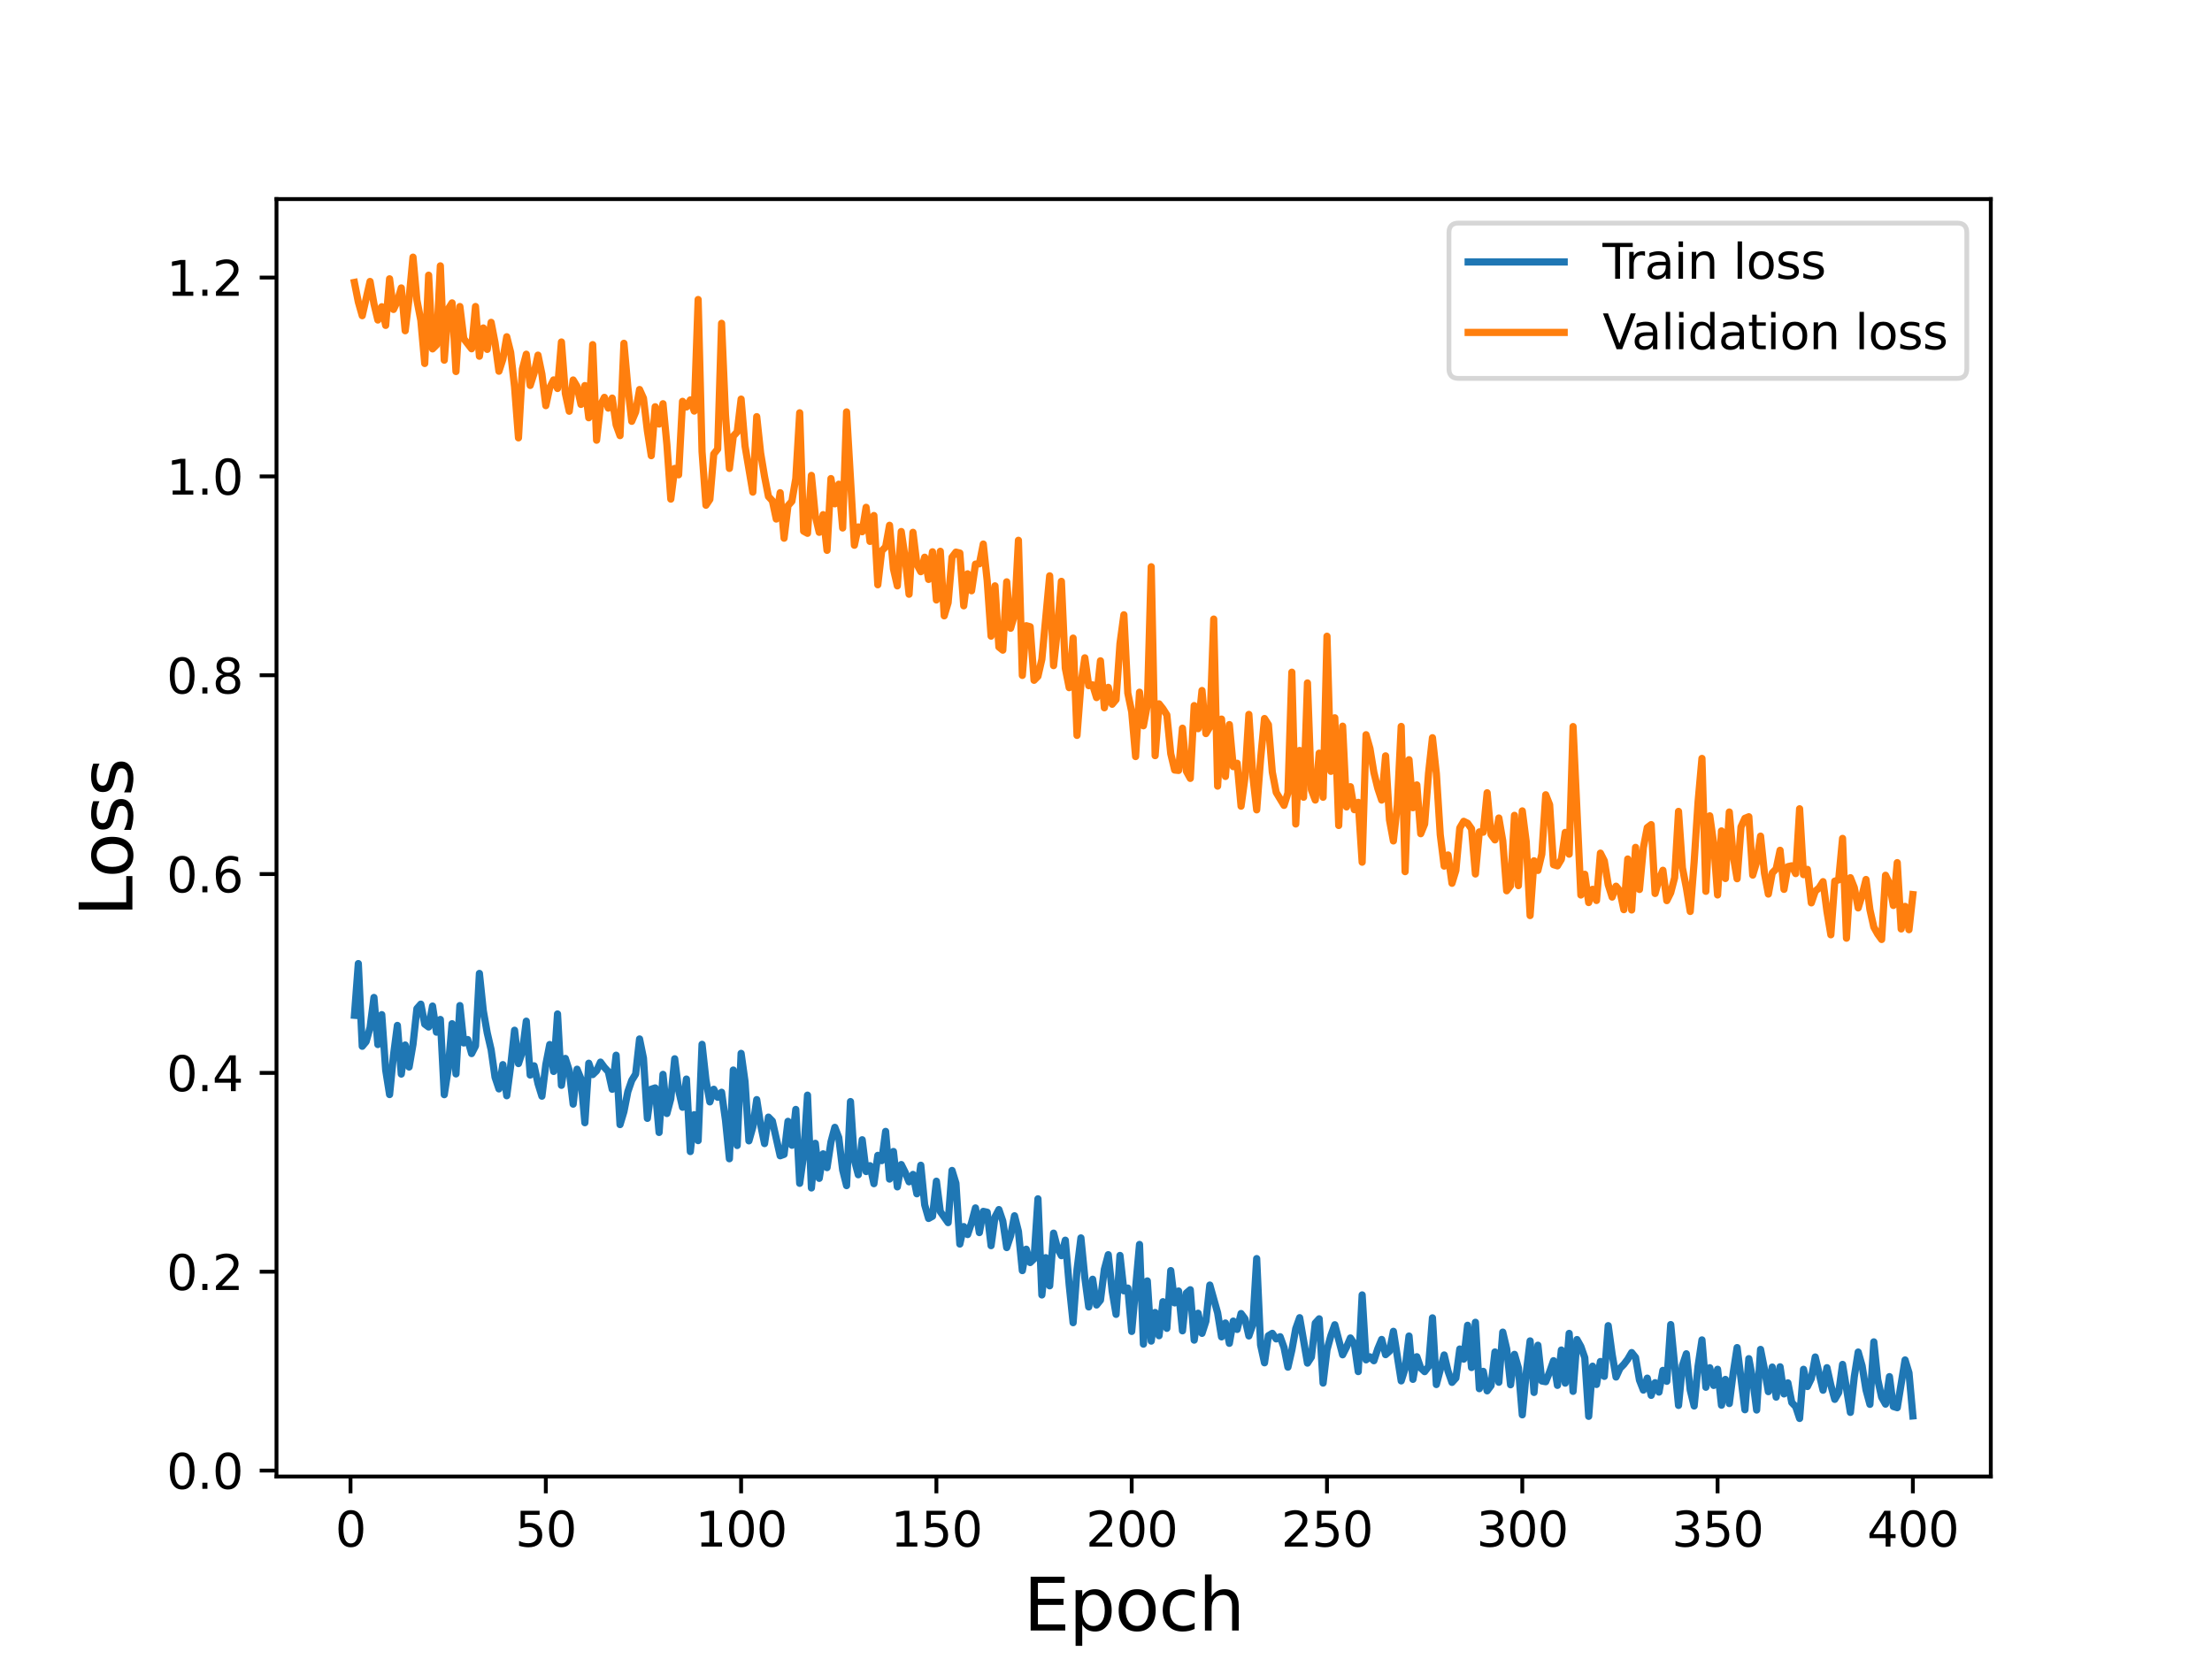 <?xml version="1.0" encoding="utf-8" standalone="no"?>
<!DOCTYPE svg PUBLIC "-//W3C//DTD SVG 1.1//EN"
  "http://www.w3.org/Graphics/SVG/1.1/DTD/svg11.dtd">
<svg height="345.6pt" version="1.1" viewBox="0 0 460.8 345.6" width="460.8pt" xmlns="http://www.w3.org/2000/svg" xmlns:xlink="http://www.w3.org/1999/xlink">
 <defs>
  <style type="text/css">*{stroke-linecap:butt;stroke-linejoin:round;}</style>
 </defs>
 <g id="figure_1">
  <g id="patch_1">
   <path d="M 0 345.6 
L 460.8 345.6 
L 460.8 0 
L 0 0 
z
" style="fill:#ffffff;"/>
  </g>
  <g id="axes_1">
   <g id="patch_2">
    <path d="M 57.6 307.584 
L 414.72 307.584 
L 414.72 41.472 
L 57.6 41.472 
z
" style="fill:#ffffff;"/>
   </g>
   <g id="matplotlib.axis_1">
    <g id="xtick_1">
     <g id="line2d_1">
      <defs>
       <path d="M 0 0 
L 0 3.5 
" id="m132d6aa49d" style="stroke:#000000;stroke-width:0.8;"/>
      </defs>
      <g>
       <use style="stroke:#000000;stroke-width:0.8;" x="73.019" xlink:href="#m132d6aa49d" y="307.584"/>
      </g>
     </g>
     <g id="text_1">
      <!-- 0 -->
      <g transform="translate(69.838 322.182)scale(0.1 -0.1)">
       <defs>
        <path d="M 2034 4250 
Q 1547 4250 1301 3770 
Q 1056 3291 1056 2328 
Q 1056 1369 1301 889 
Q 1547 409 2034 409 
Q 2525 409 2770 889 
Q 3016 1369 3016 2328 
Q 3016 3291 2770 3770 
Q 2525 4250 2034 4250 
z
M 2034 4750 
Q 2819 4750 3233 4129 
Q 3647 3509 3647 2328 
Q 3647 1150 3233 529 
Q 2819 -91 2034 -91 
Q 1250 -91 836 529 
Q 422 1150 422 2328 
Q 422 3509 836 4129 
Q 1250 4750 2034 4750 
z
" id="DejaVuSans-30" transform="scale(0.016)"/>
       </defs>
       <use xlink:href="#DejaVuSans-30"/>
      </g>
     </g>
    </g>
    <g id="xtick_2">
     <g id="line2d_2">
      <g>
       <use style="stroke:#000000;stroke-width:0.8;" x="113.703" xlink:href="#m132d6aa49d" y="307.584"/>
      </g>
     </g>
     <g id="text_2">
      <!-- 50 -->
      <g transform="translate(107.34 322.182)scale(0.1 -0.1)">
       <defs>
        <path d="M 691 4666 
L 3169 4666 
L 3169 4134 
L 1269 4134 
L 1269 2991 
Q 1406 3038 1543 3061 
Q 1681 3084 1819 3084 
Q 2600 3084 3056 2656 
Q 3513 2228 3513 1497 
Q 3513 744 3044 326 
Q 2575 -91 1722 -91 
Q 1428 -91 1123 -41 
Q 819 9 494 109 
L 494 744 
Q 775 591 1075 516 
Q 1375 441 1709 441 
Q 2250 441 2565 725 
Q 2881 1009 2881 1497 
Q 2881 1984 2565 2268 
Q 2250 2553 1709 2553 
Q 1456 2553 1204 2497 
Q 953 2441 691 2322 
L 691 4666 
z
" id="DejaVuSans-35" transform="scale(0.016)"/>
       </defs>
       <use xlink:href="#DejaVuSans-35"/>
       <use x="63.623" xlink:href="#DejaVuSans-30"/>
      </g>
     </g>
    </g>
    <g id="xtick_3">
     <g id="line2d_3">
      <g>
       <use style="stroke:#000000;stroke-width:0.8;" x="154.386" xlink:href="#m132d6aa49d" y="307.584"/>
      </g>
     </g>
     <g id="text_3">
      <!-- 100 -->
      <g transform="translate(144.842 322.182)scale(0.1 -0.1)">
       <defs>
        <path d="M 794 531 
L 1825 531 
L 1825 4091 
L 703 3866 
L 703 4441 
L 1819 4666 
L 2450 4666 
L 2450 531 
L 3481 531 
L 3481 0 
L 794 0 
L 794 531 
z
" id="DejaVuSans-31" transform="scale(0.016)"/>
       </defs>
       <use xlink:href="#DejaVuSans-31"/>
       <use x="63.623" xlink:href="#DejaVuSans-30"/>
       <use x="127.246" xlink:href="#DejaVuSans-30"/>
      </g>
     </g>
    </g>
    <g id="xtick_4">
     <g id="line2d_4">
      <g>
       <use style="stroke:#000000;stroke-width:0.8;" x="195.07" xlink:href="#m132d6aa49d" y="307.584"/>
      </g>
     </g>
     <g id="text_4">
      <!-- 150 -->
      <g transform="translate(185.526 322.182)scale(0.1 -0.1)">
       <use xlink:href="#DejaVuSans-31"/>
       <use x="63.623" xlink:href="#DejaVuSans-35"/>
       <use x="127.246" xlink:href="#DejaVuSans-30"/>
      </g>
     </g>
    </g>
    <g id="xtick_5">
     <g id="line2d_5">
      <g>
       <use style="stroke:#000000;stroke-width:0.8;" x="235.753" xlink:href="#m132d6aa49d" y="307.584"/>
      </g>
     </g>
     <g id="text_5">
      <!-- 200 -->
      <g transform="translate(226.209 322.182)scale(0.1 -0.1)">
       <defs>
        <path d="M 1228 531 
L 3431 531 
L 3431 0 
L 469 0 
L 469 531 
Q 828 903 1448 1529 
Q 2069 2156 2228 2338 
Q 2531 2678 2651 2914 
Q 2772 3150 2772 3378 
Q 2772 3750 2511 3984 
Q 2250 4219 1831 4219 
Q 1534 4219 1204 4116 
Q 875 4013 500 3803 
L 500 4441 
Q 881 4594 1212 4672 
Q 1544 4750 1819 4750 
Q 2544 4750 2975 4387 
Q 3406 4025 3406 3419 
Q 3406 3131 3298 2873 
Q 3191 2616 2906 2266 
Q 2828 2175 2409 1742 
Q 1991 1309 1228 531 
z
" id="DejaVuSans-32" transform="scale(0.016)"/>
       </defs>
       <use xlink:href="#DejaVuSans-32"/>
       <use x="63.623" xlink:href="#DejaVuSans-30"/>
       <use x="127.246" xlink:href="#DejaVuSans-30"/>
      </g>
     </g>
    </g>
    <g id="xtick_6">
     <g id="line2d_6">
      <g>
       <use style="stroke:#000000;stroke-width:0.8;" x="276.437" xlink:href="#m132d6aa49d" y="307.584"/>
      </g>
     </g>
     <g id="text_6">
      <!-- 250 -->
      <g transform="translate(266.893 322.182)scale(0.1 -0.1)">
       <use xlink:href="#DejaVuSans-32"/>
       <use x="63.623" xlink:href="#DejaVuSans-35"/>
       <use x="127.246" xlink:href="#DejaVuSans-30"/>
      </g>
     </g>
    </g>
    <g id="xtick_7">
     <g id="line2d_7">
      <g>
       <use style="stroke:#000000;stroke-width:0.8;" x="317.12" xlink:href="#m132d6aa49d" y="307.584"/>
      </g>
     </g>
     <g id="text_7">
      <!-- 300 -->
      <g transform="translate(307.576 322.182)scale(0.1 -0.1)">
       <defs>
        <path d="M 2597 2516 
Q 3050 2419 3304 2112 
Q 3559 1806 3559 1356 
Q 3559 666 3084 287 
Q 2609 -91 1734 -91 
Q 1441 -91 1130 -33 
Q 819 25 488 141 
L 488 750 
Q 750 597 1062 519 
Q 1375 441 1716 441 
Q 2309 441 2620 675 
Q 2931 909 2931 1356 
Q 2931 1769 2642 2001 
Q 2353 2234 1838 2234 
L 1294 2234 
L 1294 2753 
L 1863 2753 
Q 2328 2753 2575 2939 
Q 2822 3125 2822 3475 
Q 2822 3834 2567 4026 
Q 2313 4219 1838 4219 
Q 1578 4219 1281 4162 
Q 984 4106 628 3988 
L 628 4550 
Q 988 4650 1302 4700 
Q 1616 4750 1894 4750 
Q 2613 4750 3031 4423 
Q 3450 4097 3450 3541 
Q 3450 3153 3228 2886 
Q 3006 2619 2597 2516 
z
" id="DejaVuSans-33" transform="scale(0.016)"/>
       </defs>
       <use xlink:href="#DejaVuSans-33"/>
       <use x="63.623" xlink:href="#DejaVuSans-30"/>
       <use x="127.246" xlink:href="#DejaVuSans-30"/>
      </g>
     </g>
    </g>
    <g id="xtick_8">
     <g id="line2d_8">
      <g>
       <use style="stroke:#000000;stroke-width:0.8;" x="357.804" xlink:href="#m132d6aa49d" y="307.584"/>
      </g>
     </g>
     <g id="text_8">
      <!-- 350 -->
      <g transform="translate(348.26 322.182)scale(0.1 -0.1)">
       <use xlink:href="#DejaVuSans-33"/>
       <use x="63.623" xlink:href="#DejaVuSans-35"/>
       <use x="127.246" xlink:href="#DejaVuSans-30"/>
      </g>
     </g>
    </g>
    <g id="xtick_9">
     <g id="line2d_9">
      <g>
       <use style="stroke:#000000;stroke-width:0.8;" x="398.487" xlink:href="#m132d6aa49d" y="307.584"/>
      </g>
     </g>
     <g id="text_9">
      <!-- 400 -->
      <g transform="translate(388.944 322.182)scale(0.1 -0.1)">
       <defs>
        <path d="M 2419 4116 
L 825 1625 
L 2419 1625 
L 2419 4116 
z
M 2253 4666 
L 3047 4666 
L 3047 1625 
L 3713 1625 
L 3713 1100 
L 3047 1100 
L 3047 0 
L 2419 0 
L 2419 1100 
L 313 1100 
L 313 1709 
L 2253 4666 
z
" id="DejaVuSans-34" transform="scale(0.016)"/>
       </defs>
       <use xlink:href="#DejaVuSans-34"/>
       <use x="63.623" xlink:href="#DejaVuSans-30"/>
       <use x="127.246" xlink:href="#DejaVuSans-30"/>
      </g>
     </g>
    </g>
    <g id="text_10">
     <!-- Epoch -->
     <g transform="translate(213.194 339.66)scale(0.15 -0.15)">
      <defs>
       <path d="M 628 4666 
L 3578 4666 
L 3578 4134 
L 1259 4134 
L 1259 2753 
L 3481 2753 
L 3481 2222 
L 1259 2222 
L 1259 531 
L 3634 531 
L 3634 0 
L 628 0 
L 628 4666 
z
" id="DejaVuSans-45" transform="scale(0.016)"/>
       <path d="M 1159 525 
L 1159 -1331 
L 581 -1331 
L 581 3500 
L 1159 3500 
L 1159 2969 
Q 1341 3281 1617 3432 
Q 1894 3584 2278 3584 
Q 2916 3584 3314 3078 
Q 3713 2572 3713 1747 
Q 3713 922 3314 415 
Q 2916 -91 2278 -91 
Q 1894 -91 1617 61 
Q 1341 213 1159 525 
z
M 3116 1747 
Q 3116 2381 2855 2742 
Q 2594 3103 2138 3103 
Q 1681 3103 1420 2742 
Q 1159 2381 1159 1747 
Q 1159 1113 1420 752 
Q 1681 391 2138 391 
Q 2594 391 2855 752 
Q 3116 1113 3116 1747 
z
" id="DejaVuSans-70" transform="scale(0.016)"/>
       <path d="M 1959 3097 
Q 1497 3097 1228 2736 
Q 959 2375 959 1747 
Q 959 1119 1226 758 
Q 1494 397 1959 397 
Q 2419 397 2687 759 
Q 2956 1122 2956 1747 
Q 2956 2369 2687 2733 
Q 2419 3097 1959 3097 
z
M 1959 3584 
Q 2709 3584 3137 3096 
Q 3566 2609 3566 1747 
Q 3566 888 3137 398 
Q 2709 -91 1959 -91 
Q 1206 -91 779 398 
Q 353 888 353 1747 
Q 353 2609 779 3096 
Q 1206 3584 1959 3584 
z
" id="DejaVuSans-6f" transform="scale(0.016)"/>
       <path d="M 3122 3366 
L 3122 2828 
Q 2878 2963 2633 3030 
Q 2388 3097 2138 3097 
Q 1578 3097 1268 2742 
Q 959 2388 959 1747 
Q 959 1106 1268 751 
Q 1578 397 2138 397 
Q 2388 397 2633 464 
Q 2878 531 3122 666 
L 3122 134 
Q 2881 22 2623 -34 
Q 2366 -91 2075 -91 
Q 1284 -91 818 406 
Q 353 903 353 1747 
Q 353 2603 823 3093 
Q 1294 3584 2113 3584 
Q 2378 3584 2631 3529 
Q 2884 3475 3122 3366 
z
" id="DejaVuSans-63" transform="scale(0.016)"/>
       <path d="M 3513 2113 
L 3513 0 
L 2938 0 
L 2938 2094 
Q 2938 2591 2744 2837 
Q 2550 3084 2163 3084 
Q 1697 3084 1428 2787 
Q 1159 2491 1159 1978 
L 1159 0 
L 581 0 
L 581 4863 
L 1159 4863 
L 1159 2956 
Q 1366 3272 1645 3428 
Q 1925 3584 2291 3584 
Q 2894 3584 3203 3211 
Q 3513 2838 3513 2113 
z
" id="DejaVuSans-68" transform="scale(0.016)"/>
      </defs>
      <use xlink:href="#DejaVuSans-45"/>
      <use x="63.184" xlink:href="#DejaVuSans-70"/>
      <use x="126.66" xlink:href="#DejaVuSans-6f"/>
      <use x="187.842" xlink:href="#DejaVuSans-63"/>
      <use x="242.822" xlink:href="#DejaVuSans-68"/>
     </g>
    </g>
   </g>
   <g id="matplotlib.axis_2">
    <g id="ytick_1">
     <g id="line2d_10">
      <defs>
       <path d="M 0 0 
L -3.5 0 
" id="mfc88f6ec55" style="stroke:#000000;stroke-width:0.8;"/>
      </defs>
      <g>
       <use style="stroke:#000000;stroke-width:0.8;" x="57.6" xlink:href="#mfc88f6ec55" y="306.349"/>
      </g>
     </g>
     <g id="text_11">
      <!-- 0.0 -->
      <g transform="translate(34.697 310.148)scale(0.1 -0.1)">
       <defs>
        <path d="M 684 794 
L 1344 794 
L 1344 0 
L 684 0 
L 684 794 
z
" id="DejaVuSans-2e" transform="scale(0.016)"/>
       </defs>
       <use xlink:href="#DejaVuSans-30"/>
       <use x="63.623" xlink:href="#DejaVuSans-2e"/>
       <use x="95.41" xlink:href="#DejaVuSans-30"/>
      </g>
     </g>
    </g>
    <g id="ytick_2">
     <g id="line2d_11">
      <g>
       <use style="stroke:#000000;stroke-width:0.8;" x="57.6" xlink:href="#mfc88f6ec55" y="264.927"/>
      </g>
     </g>
     <g id="text_12">
      <!-- 0.2 -->
      <g transform="translate(34.697 268.727)scale(0.1 -0.1)">
       <use xlink:href="#DejaVuSans-30"/>
       <use x="63.623" xlink:href="#DejaVuSans-2e"/>
       <use x="95.41" xlink:href="#DejaVuSans-32"/>
      </g>
     </g>
    </g>
    <g id="ytick_3">
     <g id="line2d_12">
      <g>
       <use style="stroke:#000000;stroke-width:0.8;" x="57.6" xlink:href="#mfc88f6ec55" y="223.506"/>
      </g>
     </g>
     <g id="text_13">
      <!-- 0.4 -->
      <g transform="translate(34.697 227.305)scale(0.1 -0.1)">
       <use xlink:href="#DejaVuSans-30"/>
       <use x="63.623" xlink:href="#DejaVuSans-2e"/>
       <use x="95.41" xlink:href="#DejaVuSans-34"/>
      </g>
     </g>
    </g>
    <g id="ytick_4">
     <g id="line2d_13">
      <g>
       <use style="stroke:#000000;stroke-width:0.8;" x="57.6" xlink:href="#mfc88f6ec55" y="182.084"/>
      </g>
     </g>
     <g id="text_14">
      <!-- 0.6 -->
      <g transform="translate(34.697 185.883)scale(0.1 -0.1)">
       <defs>
        <path d="M 2113 2584 
Q 1688 2584 1439 2293 
Q 1191 2003 1191 1497 
Q 1191 994 1439 701 
Q 1688 409 2113 409 
Q 2538 409 2786 701 
Q 3034 994 3034 1497 
Q 3034 2003 2786 2293 
Q 2538 2584 2113 2584 
z
M 3366 4563 
L 3366 3988 
Q 3128 4100 2886 4159 
Q 2644 4219 2406 4219 
Q 1781 4219 1451 3797 
Q 1122 3375 1075 2522 
Q 1259 2794 1537 2939 
Q 1816 3084 2150 3084 
Q 2853 3084 3261 2657 
Q 3669 2231 3669 1497 
Q 3669 778 3244 343 
Q 2819 -91 2113 -91 
Q 1303 -91 875 529 
Q 447 1150 447 2328 
Q 447 3434 972 4092 
Q 1497 4750 2381 4750 
Q 2619 4750 2861 4703 
Q 3103 4656 3366 4563 
z
" id="DejaVuSans-36" transform="scale(0.016)"/>
       </defs>
       <use xlink:href="#DejaVuSans-30"/>
       <use x="63.623" xlink:href="#DejaVuSans-2e"/>
       <use x="95.41" xlink:href="#DejaVuSans-36"/>
      </g>
     </g>
    </g>
    <g id="ytick_5">
     <g id="line2d_14">
      <g>
       <use style="stroke:#000000;stroke-width:0.8;" x="57.6" xlink:href="#mfc88f6ec55" y="140.662"/>
      </g>
     </g>
     <g id="text_15">
      <!-- 0.8 -->
      <g transform="translate(34.697 144.462)scale(0.1 -0.1)">
       <defs>
        <path d="M 2034 2216 
Q 1584 2216 1326 1975 
Q 1069 1734 1069 1313 
Q 1069 891 1326 650 
Q 1584 409 2034 409 
Q 2484 409 2743 651 
Q 3003 894 3003 1313 
Q 3003 1734 2745 1975 
Q 2488 2216 2034 2216 
z
M 1403 2484 
Q 997 2584 770 2862 
Q 544 3141 544 3541 
Q 544 4100 942 4425 
Q 1341 4750 2034 4750 
Q 2731 4750 3128 4425 
Q 3525 4100 3525 3541 
Q 3525 3141 3298 2862 
Q 3072 2584 2669 2484 
Q 3125 2378 3379 2068 
Q 3634 1759 3634 1313 
Q 3634 634 3220 271 
Q 2806 -91 2034 -91 
Q 1263 -91 848 271 
Q 434 634 434 1313 
Q 434 1759 690 2068 
Q 947 2378 1403 2484 
z
M 1172 3481 
Q 1172 3119 1398 2916 
Q 1625 2713 2034 2713 
Q 2441 2713 2670 2916 
Q 2900 3119 2900 3481 
Q 2900 3844 2670 4047 
Q 2441 4250 2034 4250 
Q 1625 4250 1398 4047 
Q 1172 3844 1172 3481 
z
" id="DejaVuSans-38" transform="scale(0.016)"/>
       </defs>
       <use xlink:href="#DejaVuSans-30"/>
       <use x="63.623" xlink:href="#DejaVuSans-2e"/>
       <use x="95.41" xlink:href="#DejaVuSans-38"/>
      </g>
     </g>
    </g>
    <g id="ytick_6">
     <g id="line2d_15">
      <g>
       <use style="stroke:#000000;stroke-width:0.8;" x="57.6" xlink:href="#mfc88f6ec55" y="99.241"/>
      </g>
     </g>
     <g id="text_16">
      <!-- 1.0 -->
      <g transform="translate(34.697 103.04)scale(0.1 -0.1)">
       <use xlink:href="#DejaVuSans-31"/>
       <use x="63.623" xlink:href="#DejaVuSans-2e"/>
       <use x="95.41" xlink:href="#DejaVuSans-30"/>
      </g>
     </g>
    </g>
    <g id="ytick_7">
     <g id="line2d_16">
      <g>
       <use style="stroke:#000000;stroke-width:0.8;" x="57.6" xlink:href="#mfc88f6ec55" y="57.819"/>
      </g>
     </g>
     <g id="text_17">
      <!-- 1.2 -->
      <g transform="translate(34.697 61.618)scale(0.1 -0.1)">
       <use xlink:href="#DejaVuSans-31"/>
       <use x="63.623" xlink:href="#DejaVuSans-2e"/>
       <use x="95.41" xlink:href="#DejaVuSans-32"/>
      </g>
     </g>
    </g>
    <g id="text_18">
     <!-- Loss -->
     <g transform="translate(27.577 190.979)rotate(-90)scale(0.15 -0.15)">
      <defs>
       <path d="M 628 4666 
L 1259 4666 
L 1259 531 
L 3531 531 
L 3531 0 
L 628 0 
L 628 4666 
z
" id="DejaVuSans-4c" transform="scale(0.016)"/>
       <path d="M 2834 3397 
L 2834 2853 
Q 2591 2978 2328 3040 
Q 2066 3103 1784 3103 
Q 1356 3103 1142 2972 
Q 928 2841 928 2578 
Q 928 2378 1081 2264 
Q 1234 2150 1697 2047 
L 1894 2003 
Q 2506 1872 2764 1633 
Q 3022 1394 3022 966 
Q 3022 478 2636 193 
Q 2250 -91 1575 -91 
Q 1294 -91 989 -36 
Q 684 19 347 128 
L 347 722 
Q 666 556 975 473 
Q 1284 391 1588 391 
Q 1994 391 2212 530 
Q 2431 669 2431 922 
Q 2431 1156 2273 1281 
Q 2116 1406 1581 1522 
L 1381 1569 
Q 847 1681 609 1914 
Q 372 2147 372 2553 
Q 372 3047 722 3315 
Q 1072 3584 1716 3584 
Q 2034 3584 2315 3537 
Q 2597 3491 2834 3397 
z
" id="DejaVuSans-73" transform="scale(0.016)"/>
      </defs>
      <use xlink:href="#DejaVuSans-4c"/>
      <use x="53.963" xlink:href="#DejaVuSans-6f"/>
      <use x="115.145" xlink:href="#DejaVuSans-73"/>
      <use x="167.244" xlink:href="#DejaVuSans-73"/>
     </g>
    </g>
   </g>
   <g id="line2d_17">
    <path clip-path="url(#pe294bade90)" d="M 73.833 211.501 
L 74.646 200.728 
L 75.46 217.961 
L 76.274 216.987 
L 77.087 214.072 
L 77.901 207.789 
L 78.715 217.598 
L 79.528 211.368 
L 80.342 222.889 
L 81.156 228.018 
L 81.969 219.854 
L 82.783 213.611 
L 83.597 223.751 
L 84.41 217.689 
L 85.224 222.28 
L 86.038 217.539 
L 86.851 210.11 
L 87.665 209.183 
L 88.479 213.345 
L 89.292 213.944 
L 90.106 209.58 
L 90.92 215.019 
L 91.733 212.375 
L 92.547 228.042 
L 93.361 222.771 
L 94.174 213.255 
L 94.988 223.717 
L 95.802 209.476 
L 96.616 217.268 
L 97.429 216.557 
L 98.243 219.479 
L 99.057 217.886 
L 99.87 202.782 
L 100.684 210.571 
L 101.498 215.164 
L 102.311 218.677 
L 103.125 224.405 
L 103.939 226.837 
L 104.752 221.78 
L 105.566 228.265 
L 106.38 222.059 
L 107.193 214.619 
L 108.007 221.564 
L 108.821 219.08 
L 109.634 212.728 
L 110.448 223.951 
L 111.262 222.03 
L 112.075 225.732 
L 112.889 228.356 
L 113.703 221.77 
L 114.516 217.595 
L 115.33 223.203 
L 116.144 211.225 
L 116.957 226.094 
L 117.771 220.489 
L 118.585 223.025 
L 119.398 230.012 
L 120.212 222.736 
L 121.026 224.751 
L 121.839 233.885 
L 122.653 221.491 
L 123.467 223.857 
L 124.28 223.069 
L 125.094 221.258 
L 125.908 222.361 
L 126.721 223.249 
L 127.535 226.918 
L 128.349 219.82 
L 129.162 234.275 
L 129.976 231.563 
L 130.79 227.417 
L 131.603 225.072 
L 132.417 223.744 
L 133.231 216.437 
L 134.044 220.431 
L 134.858 232.973 
L 135.672 226.906 
L 136.485 226.632 
L 137.299 235.914 
L 138.113 223.811 
L 138.926 231.963 
L 139.74 228.887 
L 140.554 220.563 
L 141.367 227.108 
L 142.181 230.659 
L 142.995 224.788 
L 143.808 239.892 
L 144.622 232.208 
L 145.436 237.614 
L 146.249 217.552 
L 147.063 224.996 
L 147.877 229.544 
L 148.69 226.916 
L 149.504 228.582 
L 150.318 227.536 
L 151.131 233.358 
L 151.945 241.392 
L 152.759 222.908 
L 153.572 238.627 
L 154.386 219.438 
L 155.2 225.295 
L 156.013 237.661 
L 156.827 234.791 
L 157.641 229.071 
L 158.454 234.29 
L 159.268 238.23 
L 160.082 232.713 
L 160.895 233.539 
L 162.523 240.77 
L 163.336 240.476 
L 164.15 233.595 
L 164.964 238.582 
L 165.777 231.114 
L 166.591 246.509 
L 167.405 240.657 
L 168.219 228.139 
L 169.032 247.471 
L 169.846 238.177 
L 170.66 245.477 
L 171.473 240.363 
L 172.287 243.237 
L 173.101 237.898 
L 173.914 234.847 
L 174.728 236.978 
L 175.542 243.742 
L 176.355 246.987 
L 177.169 229.478 
L 177.983 241.659 
L 178.796 244.722 
L 179.61 237.433 
L 180.424 244.054 
L 181.237 242.835 
L 182.051 246.582 
L 182.865 240.685 
L 183.678 241.783 
L 184.492 235.688 
L 185.306 245.623 
L 186.119 239.877 
L 186.933 247.247 
L 187.747 242.596 
L 188.56 244.219 
L 189.374 246.194 
L 190.188 244.653 
L 191.001 248.691 
L 191.815 242.741 
L 192.629 250.983 
L 193.442 253.825 
L 194.256 253.374 
L 195.07 246.068 
L 195.883 252.398 
L 197.511 254.697 
L 198.324 243.827 
L 199.138 246.493 
L 199.952 259.159 
L 200.765 255.523 
L 201.579 257.177 
L 202.393 254.705 
L 203.206 251.633 
L 204.02 256.773 
L 204.834 252.352 
L 205.647 252.528 
L 206.461 259.495 
L 207.275 253.524 
L 208.088 251.976 
L 208.902 254.383 
L 209.716 259.893 
L 210.529 257.43 
L 211.343 253.27 
L 212.157 256.51 
L 212.97 264.692 
L 213.784 260.232 
L 214.598 263.014 
L 215.411 262.224 
L 216.225 249.734 
L 217.039 269.764 
L 217.852 261.999 
L 218.666 267.863 
L 219.48 256.885 
L 220.293 260.02 
L 221.107 261.577 
L 221.921 258.356 
L 222.734 267.714 
L 223.548 275.542 
L 224.362 264.511 
L 225.175 257.878 
L 225.989 266.163 
L 226.803 272.261 
L 227.616 266.491 
L 228.43 271.857 
L 229.244 270.847 
L 230.057 264.426 
L 230.871 261.375 
L 231.685 268.973 
L 232.498 273.805 
L 233.312 261.529 
L 234.126 268.906 
L 234.939 268.326 
L 235.753 277.361 
L 237.381 259.242 
L 238.194 280.008 
L 239.008 266.838 
L 239.822 279.377 
L 240.635 273.411 
L 241.449 278.256 
L 242.263 271.168 
L 243.076 276.717 
L 243.89 264.687 
L 244.704 271.417 
L 245.517 268.94 
L 246.331 277.236 
L 247.145 269.364 
L 247.958 268.676 
L 248.772 279.172 
L 249.586 273.567 
L 250.399 277.76 
L 251.213 275.239 
L 252.027 267.7 
L 253.654 273.491 
L 254.468 278.497 
L 255.281 275.604 
L 256.095 279.843 
L 256.909 275.208 
L 257.722 276.942 
L 258.536 273.635 
L 259.35 274.723 
L 260.163 278.3 
L 260.977 275.933 
L 261.791 262.188 
L 262.604 280.173 
L 263.418 283.899 
L 264.232 278.251 
L 265.045 277.757 
L 265.859 278.922 
L 266.673 278.463 
L 267.486 280.709 
L 268.3 284.804 
L 269.114 281.272 
L 269.927 276.783 
L 270.741 274.5 
L 272.368 283.964 
L 273.182 282.707 
L 273.996 275.631 
L 274.809 274.734 
L 275.623 288.122 
L 276.437 281.211 
L 277.25 278.229 
L 278.064 275.968 
L 279.691 282.229 
L 280.505 280.623 
L 281.319 278.722 
L 282.132 279.941 
L 282.946 285.729 
L 283.76 269.756 
L 284.573 283.283 
L 285.387 282.649 
L 286.201 283.464 
L 287.014 280.991 
L 287.828 279.031 
L 288.642 282.2 
L 289.455 281.48 
L 290.269 277.339 
L 291.896 287.667 
L 292.71 285.095 
L 293.524 278.32 
L 294.337 287.344 
L 295.151 282.63 
L 295.965 284.968 
L 296.778 285.738 
L 297.592 284.665 
L 298.406 274.534 
L 299.219 288.422 
L 300.847 282.266 
L 301.66 285.672 
L 302.474 287.978 
L 303.288 287.079 
L 304.101 281.024 
L 304.915 283.136 
L 305.729 276.078 
L 306.543 284.878 
L 307.356 275.453 
L 308.17 289.287 
L 308.984 285.681 
L 309.797 289.738 
L 310.611 288.642 
L 311.425 281.638 
L 312.238 287.954 
L 313.052 277.504 
L 313.866 280.956 
L 314.679 288.473 
L 315.493 282.138 
L 316.307 284.955 
L 317.12 294.736 
L 317.934 286.058 
L 318.748 279.335 
L 319.561 290.069 
L 320.375 280.236 
L 321.189 287.689 
L 322.002 287.837 
L 322.816 285.802 
L 323.63 283.458 
L 324.443 288.596 
L 325.257 281.235 
L 326.071 288.137 
L 326.884 277.769 
L 327.698 289.845 
L 328.512 279.052 
L 329.325 280.509 
L 330.139 282.834 
L 330.953 295.05 
L 331.766 284.602 
L 332.58 288.409 
L 333.394 283.628 
L 334.207 286.725 
L 335.021 276.157 
L 335.835 282.1 
L 336.648 286.86 
L 337.462 285.059 
L 338.276 284.222 
L 339.089 283.154 
L 339.903 281.764 
L 340.717 282.789 
L 341.53 287.506 
L 342.344 289.583 
L 343.158 287.093 
L 343.971 290.68 
L 344.785 288.04 
L 345.599 290.003 
L 346.412 285.477 
L 347.226 287.754 
L 348.04 275.933 
L 349.667 292.772 
L 350.481 284.456 
L 351.294 282.019 
L 352.108 289.584 
L 352.922 292.894 
L 353.735 284.596 
L 354.549 279.128 
L 355.363 288.988 
L 356.176 284.924 
L 356.99 288.611 
L 357.804 285.245 
L 358.617 292.73 
L 359.431 287.357 
L 360.245 292.39 
L 361.058 285.999 
L 361.872 280.727 
L 363.499 293.676 
L 364.313 283.033 
L 365.127 287.411 
L 365.94 293.735 
L 366.754 281.108 
L 367.568 285.214 
L 368.381 289.908 
L 369.195 284.783 
L 370.009 291.044 
L 370.822 284.73 
L 371.636 290.378 
L 372.45 288.075 
L 373.263 292.178 
L 374.077 293.028 
L 374.891 295.488 
L 375.704 285.254 
L 376.518 288.835 
L 377.332 287.176 
L 378.146 282.688 
L 379.773 289.608 
L 380.587 284.915 
L 381.4 288.557 
L 382.214 291.512 
L 383.028 290.109 
L 383.841 284.229 
L 385.469 294.229 
L 386.282 286.793 
L 387.096 281.653 
L 387.91 284.529 
L 388.723 289.553 
L 389.537 292.552 
L 390.351 279.535 
L 391.164 287.367 
L 391.978 291.053 
L 392.792 292.507 
L 393.605 286.779 
L 394.419 293.003 
L 395.233 293.252 
L 396.86 283.301 
L 397.674 285.98 
L 398.487 294.963 
L 398.487 294.963 
" style="fill:none;stroke:#1f77b4;stroke-linecap:square;stroke-width:1.5;"/>
   </g>
   <g id="line2d_18">
    <path clip-path="url(#pe294bade90)" d="M 73.833 58.833 
L 74.646 62.911 
L 75.46 65.764 
L 77.087 58.633 
L 77.901 63.288 
L 78.715 66.669 
L 79.528 63.898 
L 80.342 67.786 
L 81.156 58.081 
L 81.969 64.463 
L 82.783 62.739 
L 83.597 59.981 
L 84.41 68.901 
L 85.224 62.118 
L 86.038 53.568 
L 86.851 62.539 
L 87.665 66.727 
L 88.479 75.721 
L 89.292 57.326 
L 90.106 72.681 
L 90.92 71.88 
L 91.733 55.381 
L 92.547 75.034 
L 93.361 64.387 
L 94.174 63.097 
L 94.988 77.394 
L 95.802 63.853 
L 96.616 70.563 
L 98.243 72.659 
L 99.057 63.85 
L 99.87 74.209 
L 100.684 68.322 
L 101.498 72.786 
L 102.311 67.154 
L 103.125 71.381 
L 103.939 77.335 
L 104.752 74.848 
L 105.566 70.151 
L 106.38 73.409 
L 107.193 80.603 
L 108.007 91.217 
L 108.821 76.884 
L 109.634 73.789 
L 110.448 80.294 
L 111.262 77.74 
L 112.075 73.982 
L 112.889 77.929 
L 113.703 84.503 
L 114.516 80.759 
L 115.33 79.143 
L 116.144 80.931 
L 116.957 71.242 
L 117.771 81.961 
L 118.585 85.672 
L 119.398 79.158 
L 120.212 80.51 
L 121.026 84.251 
L 121.839 80.32 
L 122.653 87.033 
L 123.467 71.794 
L 124.28 91.707 
L 125.094 84.415 
L 125.908 82.775 
L 126.721 85.018 
L 127.535 82.93 
L 128.349 88.494 
L 129.162 90.748 
L 129.976 71.516 
L 130.79 80.607 
L 131.603 87.768 
L 132.417 85.823 
L 133.231 81.143 
L 134.044 82.957 
L 134.858 89.726 
L 135.672 94.93 
L 136.485 84.731 
L 137.299 88.337 
L 138.113 84.103 
L 138.926 92.619 
L 139.74 103.976 
L 140.554 97.581 
L 141.367 98.915 
L 142.181 83.607 
L 142.995 84.781 
L 143.808 83.312 
L 144.622 85.636 
L 145.436 62.397 
L 146.249 94.087 
L 147.063 105.25 
L 147.877 104.024 
L 148.69 94.576 
L 149.504 93.546 
L 150.318 67.352 
L 151.131 86.399 
L 151.945 97.581 
L 152.759 90.866 
L 153.572 89.973 
L 154.386 83.143 
L 155.2 92.885 
L 156.827 102.524 
L 157.641 86.797 
L 158.454 94.377 
L 159.268 99.26 
L 160.082 103.43 
L 160.895 104.319 
L 161.709 108.129 
L 162.523 102.64 
L 163.336 112.118 
L 164.15 105.346 
L 164.964 104.425 
L 165.777 99.679 
L 166.591 85.992 
L 167.405 110.652 
L 168.219 111.102 
L 169.032 99.034 
L 169.846 107.49 
L 170.66 110.894 
L 171.473 107.213 
L 172.287 114.647 
L 173.101 99.699 
L 173.914 104.958 
L 174.728 100.867 
L 175.542 109.991 
L 176.355 85.808 
L 177.983 113.585 
L 178.796 109.772 
L 179.61 110.773 
L 180.424 105.686 
L 181.237 112.789 
L 182.051 107.391 
L 182.865 121.82 
L 183.678 114.749 
L 184.492 113.925 
L 185.306 109.427 
L 186.119 118.51 
L 186.933 122.05 
L 187.747 110.728 
L 188.56 116.186 
L 189.374 123.796 
L 190.188 110.892 
L 191.001 117.533 
L 191.815 119.099 
L 192.629 116.076 
L 193.442 120.706 
L 194.256 114.946 
L 195.07 124.985 
L 195.883 114.845 
L 196.697 128.292 
L 197.511 125.552 
L 198.324 116.077 
L 199.138 115.016 
L 199.952 115.207 
L 200.765 126.203 
L 201.579 119.536 
L 202.393 123.07 
L 203.206 117.516 
L 204.02 117.456 
L 204.834 113.332 
L 205.647 120.956 
L 206.461 132.519 
L 207.275 122.045 
L 208.088 134.787 
L 208.902 135.439 
L 209.716 121.205 
L 210.529 130.882 
L 211.343 128.072 
L 212.157 112.552 
L 212.97 140.699 
L 213.784 130.346 
L 214.598 130.56 
L 215.411 141.716 
L 216.225 140.886 
L 217.039 137.339 
L 218.666 119.955 
L 219.48 138.663 
L 220.293 131.007 
L 221.107 121.104 
L 221.921 139.203 
L 222.734 143.263 
L 223.548 132.924 
L 224.362 153.196 
L 225.175 142.56 
L 225.989 137.034 
L 226.803 142.835 
L 227.616 142.662 
L 228.43 145.323 
L 229.244 137.658 
L 230.057 147.446 
L 230.871 143.187 
L 231.685 146.706 
L 232.498 145.732 
L 233.312 134.076 
L 234.126 128.07 
L 234.939 144.372 
L 235.753 148.274 
L 236.567 157.605 
L 237.381 144.2 
L 238.194 151.189 
L 239.008 146.901 
L 239.822 118.065 
L 240.635 157.418 
L 241.449 146.623 
L 242.263 147.648 
L 243.076 148.932 
L 243.89 157.009 
L 244.704 160.412 
L 245.517 160.499 
L 246.331 151.696 
L 247.145 160.671 
L 247.958 162.155 
L 248.772 146.991 
L 249.586 151.799 
L 250.399 143.843 
L 251.213 152.82 
L 252.027 151.455 
L 252.84 128.963 
L 253.654 163.766 
L 254.468 149.799 
L 255.281 161.749 
L 256.095 150.945 
L 256.909 159.706 
L 257.722 158.999 
L 258.536 167.944 
L 259.35 161.982 
L 260.163 148.825 
L 260.977 161.573 
L 261.791 168.709 
L 262.604 158.114 
L 263.418 149.681 
L 264.232 150.971 
L 265.045 160.851 
L 265.859 165.076 
L 267.486 167.774 
L 268.3 165.18 
L 269.114 140.03 
L 269.927 171.652 
L 270.741 156.333 
L 271.555 166.082 
L 272.368 142.266 
L 273.182 164.529 
L 273.996 166.664 
L 274.809 156.898 
L 275.623 166.083 
L 276.437 132.537 
L 277.25 160.687 
L 278.064 149.526 
L 278.878 171.968 
L 279.691 151.275 
L 280.505 168.101 
L 281.319 163.881 
L 282.132 168.676 
L 282.946 167.144 
L 283.76 179.612 
L 284.573 153.056 
L 285.387 155.925 
L 286.201 160.9 
L 287.014 164.216 
L 287.828 166.672 
L 288.642 157.46 
L 289.455 170.801 
L 290.269 175.184 
L 291.083 167.741 
L 291.896 151.327 
L 292.71 181.581 
L 293.524 158.262 
L 294.337 168.26 
L 295.151 163.511 
L 295.965 173.679 
L 296.778 171.67 
L 297.592 161.065 
L 298.406 153.681 
L 299.219 161.115 
L 300.033 173.896 
L 300.847 180.426 
L 301.66 178.107 
L 302.474 184.002 
L 303.288 181.317 
L 304.101 172.477 
L 304.915 171.098 
L 305.729 171.5 
L 306.543 172.647 
L 307.356 182.069 
L 308.17 173.3 
L 308.984 173.369 
L 309.797 165.147 
L 310.611 173.852 
L 311.425 174.966 
L 312.238 170.404 
L 313.052 175.156 
L 313.866 185.567 
L 314.679 184.519 
L 315.493 169.848 
L 316.307 184.499 
L 317.12 168.924 
L 317.934 175.3 
L 318.748 190.729 
L 319.561 179.316 
L 320.375 181.329 
L 321.189 177.927 
L 322.002 165.564 
L 322.816 167.638 
L 323.63 180.13 
L 324.443 180.374 
L 325.257 179.011 
L 326.071 173.4 
L 326.884 177.941 
L 327.698 151.355 
L 329.325 186.45 
L 330.139 182.123 
L 330.953 188.019 
L 331.766 185.261 
L 332.58 187.589 
L 333.394 177.722 
L 334.207 179.329 
L 335.021 184.288 
L 335.835 186.878 
L 336.648 184.61 
L 337.462 185.602 
L 338.276 189.501 
L 339.089 178.945 
L 339.903 189.565 
L 340.717 176.521 
L 341.53 185.297 
L 342.344 176.587 
L 343.158 172.4 
L 343.971 171.781 
L 344.785 186.129 
L 345.599 183.232 
L 346.412 181.293 
L 347.226 187.62 
L 348.04 185.973 
L 348.853 182.852 
L 349.667 169.026 
L 350.481 180.793 
L 351.294 184.922 
L 352.108 189.875 
L 352.922 179.549 
L 353.735 167.094 
L 354.549 157.991 
L 355.363 185.681 
L 356.176 169.95 
L 356.99 175.691 
L 357.804 186.436 
L 358.617 173.092 
L 359.431 183.01 
L 360.245 169.156 
L 361.058 178.329 
L 361.872 183.06 
L 362.686 172.262 
L 363.499 170.471 
L 364.313 170.141 
L 365.127 182.301 
L 365.94 179.58 
L 366.754 174.181 
L 367.568 181.924 
L 368.381 186.254 
L 369.195 181.848 
L 370.009 181.006 
L 370.822 177.125 
L 371.636 185.274 
L 372.45 180.541 
L 373.263 180.356 
L 374.077 181.986 
L 374.891 168.482 
L 375.704 182.205 
L 376.518 181.108 
L 377.332 188.087 
L 378.146 185.669 
L 378.959 184.949 
L 379.773 183.665 
L 380.587 189.875 
L 381.4 194.736 
L 382.214 183.558 
L 383.028 183.297 
L 383.841 174.653 
L 384.655 195.445 
L 385.469 182.84 
L 386.282 184.903 
L 387.096 189.137 
L 387.91 186.47 
L 388.723 183.211 
L 389.537 189.503 
L 390.351 193.133 
L 391.164 194.589 
L 391.978 195.712 
L 392.792 182.332 
L 393.605 184.047 
L 394.419 188.624 
L 395.233 179.701 
L 396.046 193.521 
L 396.86 188.814 
L 397.674 193.677 
L 398.487 186.357 
L 398.487 186.357 
" style="fill:none;stroke:#ff7f0e;stroke-linecap:square;stroke-width:1.5;"/>
   </g>
   <g id="patch_3">
    <path d="M 57.6 307.584 
L 57.6 41.472 
" style="fill:none;stroke:#000000;stroke-linecap:square;stroke-linejoin:miter;stroke-width:0.8;"/>
   </g>
   <g id="patch_4">
    <path d="M 414.72 307.584 
L 414.72 41.472 
" style="fill:none;stroke:#000000;stroke-linecap:square;stroke-linejoin:miter;stroke-width:0.8;"/>
   </g>
   <g id="patch_5">
    <path d="M 57.6 307.584 
L 414.72 307.584 
" style="fill:none;stroke:#000000;stroke-linecap:square;stroke-linejoin:miter;stroke-width:0.8;"/>
   </g>
   <g id="patch_6">
    <path d="M 57.6 41.472 
L 414.72 41.472 
" style="fill:none;stroke:#000000;stroke-linecap:square;stroke-linejoin:miter;stroke-width:0.8;"/>
   </g>
   <g id="legend_1">
    <g id="patch_7">
     <path d="M 303.845 78.828 
L 407.72 78.828 
Q 409.72 78.828 409.72 76.828 
L 409.72 48.472 
Q 409.72 46.472 407.72 46.472 
L 303.845 46.472 
Q 301.845 46.472 301.845 48.472 
L 301.845 76.828 
Q 301.845 78.828 303.845 78.828 
z
" style="fill:#ffffff;opacity:0.8;stroke:#cccccc;stroke-linejoin:miter;"/>
    </g>
    <g id="line2d_19">
     <path d="M 305.845 54.57 
L 325.845 54.57 
" style="fill:none;stroke:#1f77b4;stroke-linecap:square;stroke-width:1.5;"/>
    </g>
    <g id="line2d_20"/>
    <g id="text_19">
     <!-- Train loss -->
     <g transform="translate(333.845 58.07)scale(0.1 -0.1)">
      <defs>
       <path d="M -19 4666 
L 3928 4666 
L 3928 4134 
L 2272 4134 
L 2272 0 
L 1638 0 
L 1638 4134 
L -19 4134 
L -19 4666 
z
" id="DejaVuSans-54" transform="scale(0.016)"/>
       <path d="M 2631 2963 
Q 2534 3019 2420 3045 
Q 2306 3072 2169 3072 
Q 1681 3072 1420 2755 
Q 1159 2438 1159 1844 
L 1159 0 
L 581 0 
L 581 3500 
L 1159 3500 
L 1159 2956 
Q 1341 3275 1631 3429 
Q 1922 3584 2338 3584 
Q 2397 3584 2469 3576 
Q 2541 3569 2628 3553 
L 2631 2963 
z
" id="DejaVuSans-72" transform="scale(0.016)"/>
       <path d="M 2194 1759 
Q 1497 1759 1228 1600 
Q 959 1441 959 1056 
Q 959 750 1161 570 
Q 1363 391 1709 391 
Q 2188 391 2477 730 
Q 2766 1069 2766 1631 
L 2766 1759 
L 2194 1759 
z
M 3341 1997 
L 3341 0 
L 2766 0 
L 2766 531 
Q 2569 213 2275 61 
Q 1981 -91 1556 -91 
Q 1019 -91 701 211 
Q 384 513 384 1019 
Q 384 1609 779 1909 
Q 1175 2209 1959 2209 
L 2766 2209 
L 2766 2266 
Q 2766 2663 2505 2880 
Q 2244 3097 1772 3097 
Q 1472 3097 1187 3025 
Q 903 2953 641 2809 
L 641 3341 
Q 956 3463 1253 3523 
Q 1550 3584 1831 3584 
Q 2591 3584 2966 3190 
Q 3341 2797 3341 1997 
z
" id="DejaVuSans-61" transform="scale(0.016)"/>
       <path d="M 603 3500 
L 1178 3500 
L 1178 0 
L 603 0 
L 603 3500 
z
M 603 4863 
L 1178 4863 
L 1178 4134 
L 603 4134 
L 603 4863 
z
" id="DejaVuSans-69" transform="scale(0.016)"/>
       <path d="M 3513 2113 
L 3513 0 
L 2938 0 
L 2938 2094 
Q 2938 2591 2744 2837 
Q 2550 3084 2163 3084 
Q 1697 3084 1428 2787 
Q 1159 2491 1159 1978 
L 1159 0 
L 581 0 
L 581 3500 
L 1159 3500 
L 1159 2956 
Q 1366 3272 1645 3428 
Q 1925 3584 2291 3584 
Q 2894 3584 3203 3211 
Q 3513 2838 3513 2113 
z
" id="DejaVuSans-6e" transform="scale(0.016)"/>
       <path id="DejaVuSans-20" transform="scale(0.016)"/>
       <path d="M 603 4863 
L 1178 4863 
L 1178 0 
L 603 0 
L 603 4863 
z
" id="DejaVuSans-6c" transform="scale(0.016)"/>
      </defs>
      <use xlink:href="#DejaVuSans-54"/>
      <use x="46.334" xlink:href="#DejaVuSans-72"/>
      <use x="87.447" xlink:href="#DejaVuSans-61"/>
      <use x="148.727" xlink:href="#DejaVuSans-69"/>
      <use x="176.51" xlink:href="#DejaVuSans-6e"/>
      <use x="239.889" xlink:href="#DejaVuSans-20"/>
      <use x="271.676" xlink:href="#DejaVuSans-6c"/>
      <use x="299.459" xlink:href="#DejaVuSans-6f"/>
      <use x="360.641" xlink:href="#DejaVuSans-73"/>
      <use x="412.74" xlink:href="#DejaVuSans-73"/>
     </g>
    </g>
    <g id="line2d_21">
     <path d="M 305.845 69.249 
L 325.845 69.249 
" style="fill:none;stroke:#ff7f0e;stroke-linecap:square;stroke-width:1.5;"/>
    </g>
    <g id="line2d_22"/>
    <g id="text_20">
     <!-- Validation loss -->
     <g transform="translate(333.845 72.749)scale(0.1 -0.1)">
      <defs>
       <path d="M 1831 0 
L 50 4666 
L 709 4666 
L 2188 738 
L 3669 4666 
L 4325 4666 
L 2547 0 
L 1831 0 
z
" id="DejaVuSans-56" transform="scale(0.016)"/>
       <path d="M 2906 2969 
L 2906 4863 
L 3481 4863 
L 3481 0 
L 2906 0 
L 2906 525 
Q 2725 213 2448 61 
Q 2172 -91 1784 -91 
Q 1150 -91 751 415 
Q 353 922 353 1747 
Q 353 2572 751 3078 
Q 1150 3584 1784 3584 
Q 2172 3584 2448 3432 
Q 2725 3281 2906 2969 
z
M 947 1747 
Q 947 1113 1208 752 
Q 1469 391 1925 391 
Q 2381 391 2643 752 
Q 2906 1113 2906 1747 
Q 2906 2381 2643 2742 
Q 2381 3103 1925 3103 
Q 1469 3103 1208 2742 
Q 947 2381 947 1747 
z
" id="DejaVuSans-64" transform="scale(0.016)"/>
       <path d="M 1172 4494 
L 1172 3500 
L 2356 3500 
L 2356 3053 
L 1172 3053 
L 1172 1153 
Q 1172 725 1289 603 
Q 1406 481 1766 481 
L 2356 481 
L 2356 0 
L 1766 0 
Q 1100 0 847 248 
Q 594 497 594 1153 
L 594 3053 
L 172 3053 
L 172 3500 
L 594 3500 
L 594 4494 
L 1172 4494 
z
" id="DejaVuSans-74" transform="scale(0.016)"/>
      </defs>
      <use xlink:href="#DejaVuSans-56"/>
      <use x="60.658" xlink:href="#DejaVuSans-61"/>
      <use x="121.938" xlink:href="#DejaVuSans-6c"/>
      <use x="149.721" xlink:href="#DejaVuSans-69"/>
      <use x="177.504" xlink:href="#DejaVuSans-64"/>
      <use x="240.98" xlink:href="#DejaVuSans-61"/>
      <use x="302.26" xlink:href="#DejaVuSans-74"/>
      <use x="341.469" xlink:href="#DejaVuSans-69"/>
      <use x="369.252" xlink:href="#DejaVuSans-6f"/>
      <use x="430.434" xlink:href="#DejaVuSans-6e"/>
      <use x="493.812" xlink:href="#DejaVuSans-20"/>
      <use x="525.6" xlink:href="#DejaVuSans-6c"/>
      <use x="553.383" xlink:href="#DejaVuSans-6f"/>
      <use x="614.564" xlink:href="#DejaVuSans-73"/>
      <use x="666.664" xlink:href="#DejaVuSans-73"/>
     </g>
    </g>
   </g>
  </g>
 </g>
 <defs>
  <clipPath id="pe294bade90">
   <rect height="266.112" width="357.12" x="57.6" y="41.472"/>
  </clipPath>
 </defs>
</svg>
